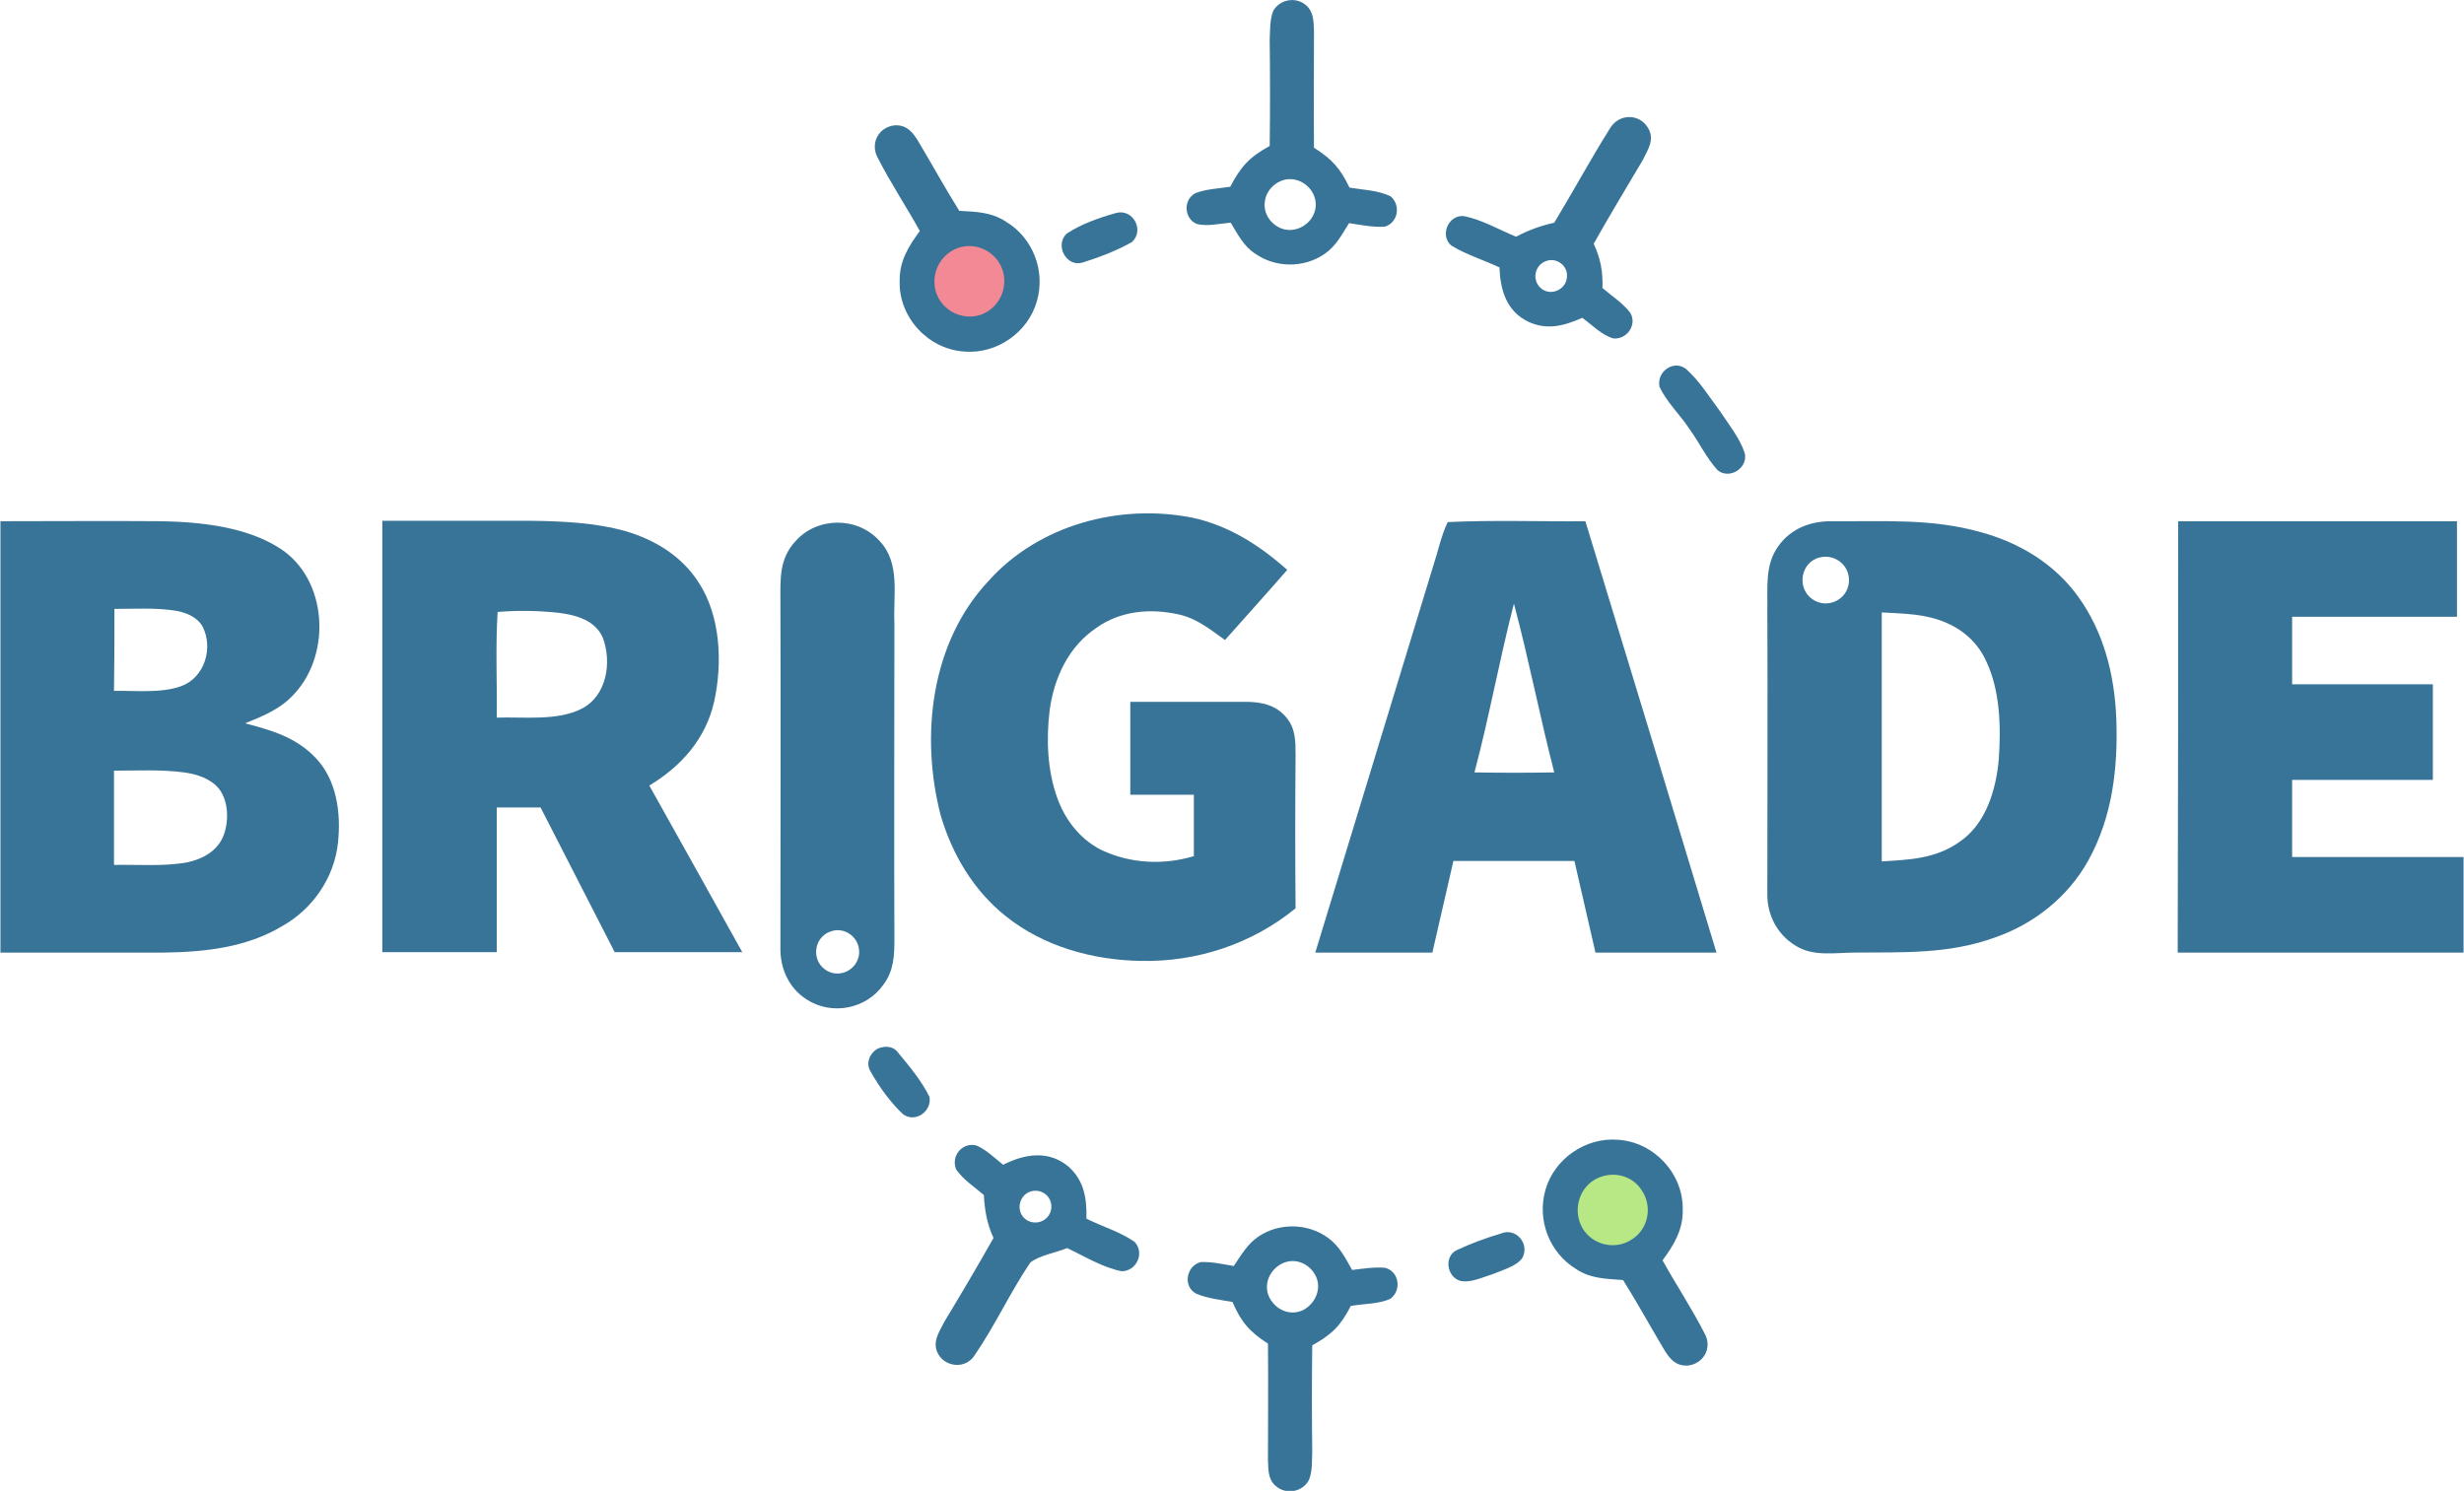 <?xml version="1.0" encoding="utf-8"?>
<!-- Generator: Adobe Illustrator 25.0.1, SVG Export Plug-In . SVG Version: 6.00 Build 0)  -->
<svg version="1.1" id="Layer_1" xmlns="http://www.w3.org/2000/svg" xmlns:xlink="http://www.w3.org/1999/xlink" x="0px" y="0px"
	 viewBox="0 0 562 340.1" style="enable-background:new 0 0 562 340.1;" xml:space="preserve">
<style type="text/css">
	.st0{fill:#387498;}
	.st1{fill:#F48996;}
	.st2{fill:#B8E785;}
</style>
<g>
	<path class="st0" d="M204,28.6c2.9-0.2,4.3,1.7,5.6,3.9c3.1,5.2,6,10.5,9.2,15.6c3.9,0.2,7.4,0.3,10.7,2.5c6.1,3.7,9,11.2,7,18.1
		c-2,7.1-9.1,12.1-16.5,11.5c-8.3-0.5-15-7.8-14.8-16c-0.1-4.6,2-8,4.6-11.5c-3.1-5.6-6.7-11-9.6-16.7C198.4,32.7,200.4,29,204,28.6
		L204,28.6z"/>
	<path class="st0" d="M254.5,48.6c3.9-1.1,6.6,3.9,3.7,6.6c-3.5,2-7.5,3.5-11.3,4.7c-3.7,1.1-6.4-4-3.6-6.6
		C246.6,51.1,250.6,49.7,254.5,48.6L254.5,48.6z"/>
	<path class="st1" d="M218.4,56.6c4.1-1.5,8.7,0.7,10.2,4.8c1.5,4.2-0.7,8.9-4.9,10.4c-4.2,1.4-8.8-0.9-10.2-5.1
		C212.2,62.5,214.4,58.1,218.4,56.6L218.4,56.6z"/>
	<g>
		<path class="st0" d="M317.2,44.8c-2.8-1.4-6.4-1.5-9.4-2c-2.1-4.4-4-6.5-8.1-9.1c-0.1-8.9,0-17.7,0-26.6c-0.1-2.1,0-4.3-1.8-5.9
			c-2.3-2-6-1.4-7.5,1.3c-0.8,2-0.7,4.5-0.8,6.6c0.1,8.1,0.1,16.1,0,24.2c-4.6,2.5-6.6,4.7-9,9.3c-2.6,0.4-5.3,0.5-7.8,1.4
			c-3,1.4-2.8,5.9,0.2,7.1c2.4,0.6,5.2-0.1,7.7-0.3c1.6,2.6,2.9,5.3,5.5,7c4.6,3.3,11.1,3.4,15.8,0.2c2.7-1.8,4-4.4,5.7-7.1
			c2.7,0.4,5.5,1,8.2,0.8C318.8,50.8,319.6,46.9,317.2,44.8z M290.8,51.3c-3.5-2.6-3-7.6,0.7-9.7c4-2.3,8.9,1.1,8.6,5.5
			C299.7,51.5,294.4,54.1,290.8,51.3z"/>
		<path class="st0" d="M375.9,29.2c-2-3.4-6.7-3.3-8.7,0.1c-4.4,7-8.4,14.4-12.7,21.5c-3.1,0.7-5.9,1.7-8.7,3.2
			c-3.9-1.6-7.8-3.9-11.9-4.7c-3.5-0.4-5.6,4.4-2.9,6.7c3.4,2.1,7.4,3.3,11,5c0.2,5.2,1.6,10,6.6,12.4c4.3,2,8.2,0.9,12.3-0.9
			c2.2,1.6,4.5,4,7.1,4.7c3.1,0.3,5.5-3.2,3.8-5.9c-1.7-2.2-4.2-3.8-6.3-5.6c0.1-3.8-0.4-6.6-2-10.1c3.6-6.4,7.4-12.7,11.2-19.1
			C375.8,34.2,377.5,31.9,375.9,29.2z M357.4,63.1c-0.1,3-3.8,4.6-6,2.6c-2-1.8-1.4-5.1,1.1-6.1C354.9,58.6,357.6,60.5,357.4,63.1z"
			/>
	</g>
	<path class="st0" d="M384.7,84.3c3,2.7,5.2,6.3,7.6,9.5c2,3,4.4,6,5.6,9.4c1,3.4-3.3,6.3-6.1,4.1c-2.6-2.8-4.3-6.5-6.5-9.5
		c-2.1-3.2-5.2-6.1-6.8-9.6C377.8,84.6,382,81.9,384.7,84.3L384.7,84.3z"/>
	<path class="st0" d="M272,118.1c8.3,1.8,15.3,6.3,21.6,11.9c-4.7,5.4-9.5,10.7-14.2,16c-3.2-2.3-6.4-4.9-10.4-5.8
		c-6.5-1.5-13.4-0.9-18.9,3c-6.4,4.3-9.7,11.4-10.7,18.9c-0.8,6.6-0.5,13.6,1.7,19.8c1.8,5.1,5.2,9.5,10.1,12
		c6.6,3.1,14.1,3.5,21.1,1.4c0-4.7,0-9.4,0-14c-4.8,0-9.7,0-14.5,0c0-7.1,0-14.1,0-21.2c8.8,0,17.5,0,26.3,0c3.6,0,7,0.7,9.4,3.7
		c2,2.5,2,5.3,2,8.4c-0.1,11.7-0.1,23.3,0,35c-9.9,8.1-22.5,12.3-35.4,12c-10.9-0.2-22.1-3.3-30.7-10.2
		c-7.4-5.9-12.3-14.2-14.9-23.2c-4.6-18-2.2-39.2,10.9-53.2C236.9,119.7,255.4,114.8,272,118.1L272,118.1z"/>
	<path class="st0" d="M496.8,118.9c21.2,0,42.4,0,63.6,0c0,7.3,0,14.5,0,21.8c-12.5,0-25.1,0-37.6,0c0,5.1,0,10.3,0,15.4
		c10.7,0,21.4,0,32.1,0c0,7.3,0,14.5,0,21.8c-10.7,0-21.4,0-32.1,0c0,5.9,0,11.7,0,17.6c13,0,26.1,0,39.1,0v21.8
		c-21.7,0-43.4,0-65.2,0C496.8,184.5,496.8,151.7,496.8,118.9L496.8,118.9z"/>
	<path class="st0" d="M148.1,179.2c7.3-4.4,12.9-10.7,14.8-19.2c1.9-8.7,1.5-19.5-3.6-27.2c-3.8-5.9-9.8-9.6-16.5-11.6
		c-7.1-2-14.5-2.3-21.8-2.4c-11.3,0-22.5,0-33.8,0c0,32.8,0,65.6,0,98.4c8.7,0,17.4,0,26.1,0c0-11,0-22,0-33c3.4,0,6.7,0,10,0
		c5.6,11,11.3,22,16.9,33c9.7,0,19.4,0,29.1,0C162.3,204.6,155.2,191.9,148.1,179.2z M132.6,161.7c-5.5,2.8-13.2,1.8-19.3,2
		c0.1-8-0.3-16.1,0.2-24.1c4.6-0.4,9.4-0.3,14,0.2c3.9,0.5,8.3,1.7,10,5.7C139.6,151.1,138.4,158.8,132.6,161.7z"/>
	<path class="st0" d="M361.6,118.9c-10.4,0.1-21-0.3-31.4,0.2c-1.5,3.1-2.2,6.7-3.3,10c-9,29.4-17.9,58.8-26.9,88.2
		c8.9,0,17.8,0,26.7,0c1.6-7,3.2-13.9,4.8-20.9c9.2,0,18.4,0,27.6,0c1.6,7,3.2,13.9,4.8,20.9c9.2,0,18.4,0,27.6,0
		C381.6,184.5,371.6,151.7,361.6,118.9z M336.3,176.2c3.4-12.8,5.7-25.7,9-38.5c3.4,12.7,5.9,25.7,9.2,38.5
		C348.4,176.3,342.3,176.3,336.3,176.2z"/>
	<path class="st0" d="M482.7,164c-0.4-10-2.8-19.7-8.7-27.9c-5.4-7.5-13.4-12.3-22.2-14.7c-11.3-3.2-22.2-2.4-33.8-2.5
		c-4.9-0.1-9.5,1.6-12.4,5.7c-3.1,4.3-2.4,9.4-2.5,14.5c0.1,21.6,0,43.4,0,65c0,4.7,2.3,9.1,6.4,11.6c4.1,2.6,9,1.6,13.6,1.6
		c11-0.1,21.2,0.4,31.8-3.4c9-3.1,16.8-9.3,21.4-17.6C481.8,186.4,483.1,175.2,482.7,164z M421.7,132.9c-0.4,4-5,6.1-8.3,3.8
		c-3.4-2.3-2.9-7.7,0.9-9.3C418.1,125.9,422.1,128.8,421.7,132.9z M455.9,173.1c-0.6,7-2.9,14.8-8.9,18.9
		c-5.5,3.9-11.3,4.1-17.8,4.5c0-18.9,0-37.9,0-56.8c5.2,0.3,10,0.3,14.8,2.4c4.1,1.8,7.3,4.8,9.1,8.9
		C456.2,157.6,456.4,165.9,455.9,173.1z"/>
	<path class="st0" d="M72.1,173c-4.5-4.8-10.1-6.4-16.2-8c4.2-1.7,8.2-3.3,11.3-6.8c8.4-9.1,7.5-26-3.2-33c-7.6-5-18-6.1-26.9-6.3
		c-12.3-0.1-24.7,0-37,0v98.4c12.3,0,24.7,0,37,0c9.4-0.1,19-1.1,27.2-6c7-3.9,12-11.1,12.8-19.2C77.8,185.5,76.8,178,72.1,173z
		 M26.1,138.9c4.6,0,9.4-0.3,13.9,0.4c2.4,0.4,4.9,1.4,6.2,3.6c2.5,4.9,0.5,11.6-4.8,13.6c-4.7,1.7-10.5,1-15.4,1.1
		C26.1,151.4,26.1,145.1,26.1,138.9z M51.1,190.3c-1.3,3.7-4.7,5.6-8.3,6.4c-5.4,1-11.2,0.5-16.8,0.6c0-7.2,0-14.3,0-21.5
		c5.3,0,10.7-0.3,16,0.4c2.9,0.4,6.1,1.4,8,3.8C52.1,182.8,52.2,187.1,51.1,190.3z"/>
	<path class="st0" d="M204,142.1c-0.3-6.2,1.4-13.6-3.3-18.6c-5-5.7-14.3-5.7-19.3,0c-3.7,4-3.4,8.6-3.4,13.6c0.1,26.3,0,52.7,0,79
		c-0.1,4.8,1.9,9.3,6,11.9c5.7,3.7,13.6,2.2,17.5-3.4c2.4-3.2,2.5-6.7,2.5-10.5C203.9,190.1,204,166.1,204,142.1z M195.9,218
		c-0.7,3.6-4.9,5.3-7.8,3.1c-3.1-2.3-2.4-7.3,1.3-8.6C192.9,211.2,196.5,214.2,195.9,218z"/>
	<path class="st0" d="M200.2,239.2c1.7-0.7,3.6-0.6,4.7,1c2.6,3.1,5.3,6.4,7.1,10c0.6,3.3-3.2,6-6,4c-2.9-2.7-5.4-6.2-7.4-9.7
		C197.4,242.6,198.3,240.3,200.2,239.2L200.2,239.2z"/>
	<path class="st0" d="M369,260c8.3,0.5,15,7.8,14.8,16c0.1,4.5-2,8-4.6,11.5c3.1,5.6,6.7,11,9.6,16.7c1.8,3.2-0.2,6.9-3.8,7.3
		c-2.9,0.2-4.3-1.7-5.6-3.9c-3.1-5.2-6-10.5-9.2-15.6c-3.9-0.3-7.4-0.3-10.7-2.5c-6.1-3.7-9-11.2-7-18.1
		C354.5,264.4,361.6,259.4,369,260L369,260z"/>
	<path class="st2" d="M364.5,268.7c3.6-1.6,7.9-0.5,10,2.9c2.4,3.6,1.5,8.6-2.1,11c-3.8,2.7-9.2,1.5-11.5-2.5
		C358.6,276,360.2,270.6,364.5,268.7L364.5,268.7z"/>
	<path class="st0" d="M258.8,283.3c-3.3-2.3-7.4-3.5-11-5.3c0.1-4.6-0.5-8.6-4-11.8c-4.6-3.9-10-3-15-0.5c-1.9-1.5-3.8-3.4-6.1-4.4
		c-3.2-0.8-5.9,2.4-4.6,5.5c1.6,2.3,4.2,4,6.3,5.8c0.2,3.5,0.7,6.5,2.2,9.8c-3.6,6.4-7.4,12.8-11.2,19.1c-1.2,2.4-2.9,4.7-1.4,7.4
		c1.7,3,6.2,3.4,8.2,0.4c4.7-6.8,8.2-14.5,12.8-21.3c2.2-1.7,5.8-2.2,8.4-3.3c4,1.9,8.2,4.5,12.5,5.3
		C259.3,289.9,261.1,285.8,258.8,283.3z M234.5,278.5c-2.5-1.3-2.6-4.7-0.3-6.3c2.4-1.5,5.5,0.1,5.6,2.9
		C239.9,277.9,237,279.7,234.5,278.5z"/>
	<path class="st0" d="M342.3,281.4c3.5-1.5,6.7,2.4,4.9,5.6c-1.4,1.9-4.5,2.7-6.6,3.6c-2.3,0.7-5.1,2.1-7.5,1.6
		c-3.1-0.9-3.8-5.5-0.9-7C335.4,283.7,338.9,282.4,342.3,281.4L342.3,281.4z"/>
	<path class="st0" d="M315.9,289.2c-2.5-0.2-5,0.2-7.5,0.5c-1.6-2.8-2.9-5.5-5.6-7.4c-4.6-3.3-11.1-3.4-15.8-0.2
		c-2.5,1.7-3.9,4.2-5.6,6.7c-2.4-0.4-5-1-7.5-0.9c-3.3,0.8-4.2,5.5-1.1,7.2c2.6,1.1,5.5,1.4,8.3,1.9c2,4.6,3.9,6.8,8.1,9.5
		c0.1,8.9,0,17.7,0,26.6c0.1,2.2,0,4.4,1.8,5.9c2.3,2,6,1.4,7.5-1.3c0.9-2,0.7-4.5,0.8-6.6c-0.1-8.1-0.1-16.1,0-24.2
		c4.5-2.5,6.5-4.5,8.8-9c2.9-0.5,6.3-0.4,9-1.6C319.8,294.3,319.1,290,315.9,289.2z M296.9,299c-3,1.2-6.2-0.4-7.5-3.3
		c-1.2-2.8,0.2-6,2.9-7.4c3.2-1.7,7,0.2,8.1,3.5C301.3,294.7,299.6,297.8,296.9,299z"/>
</g>
</svg>
